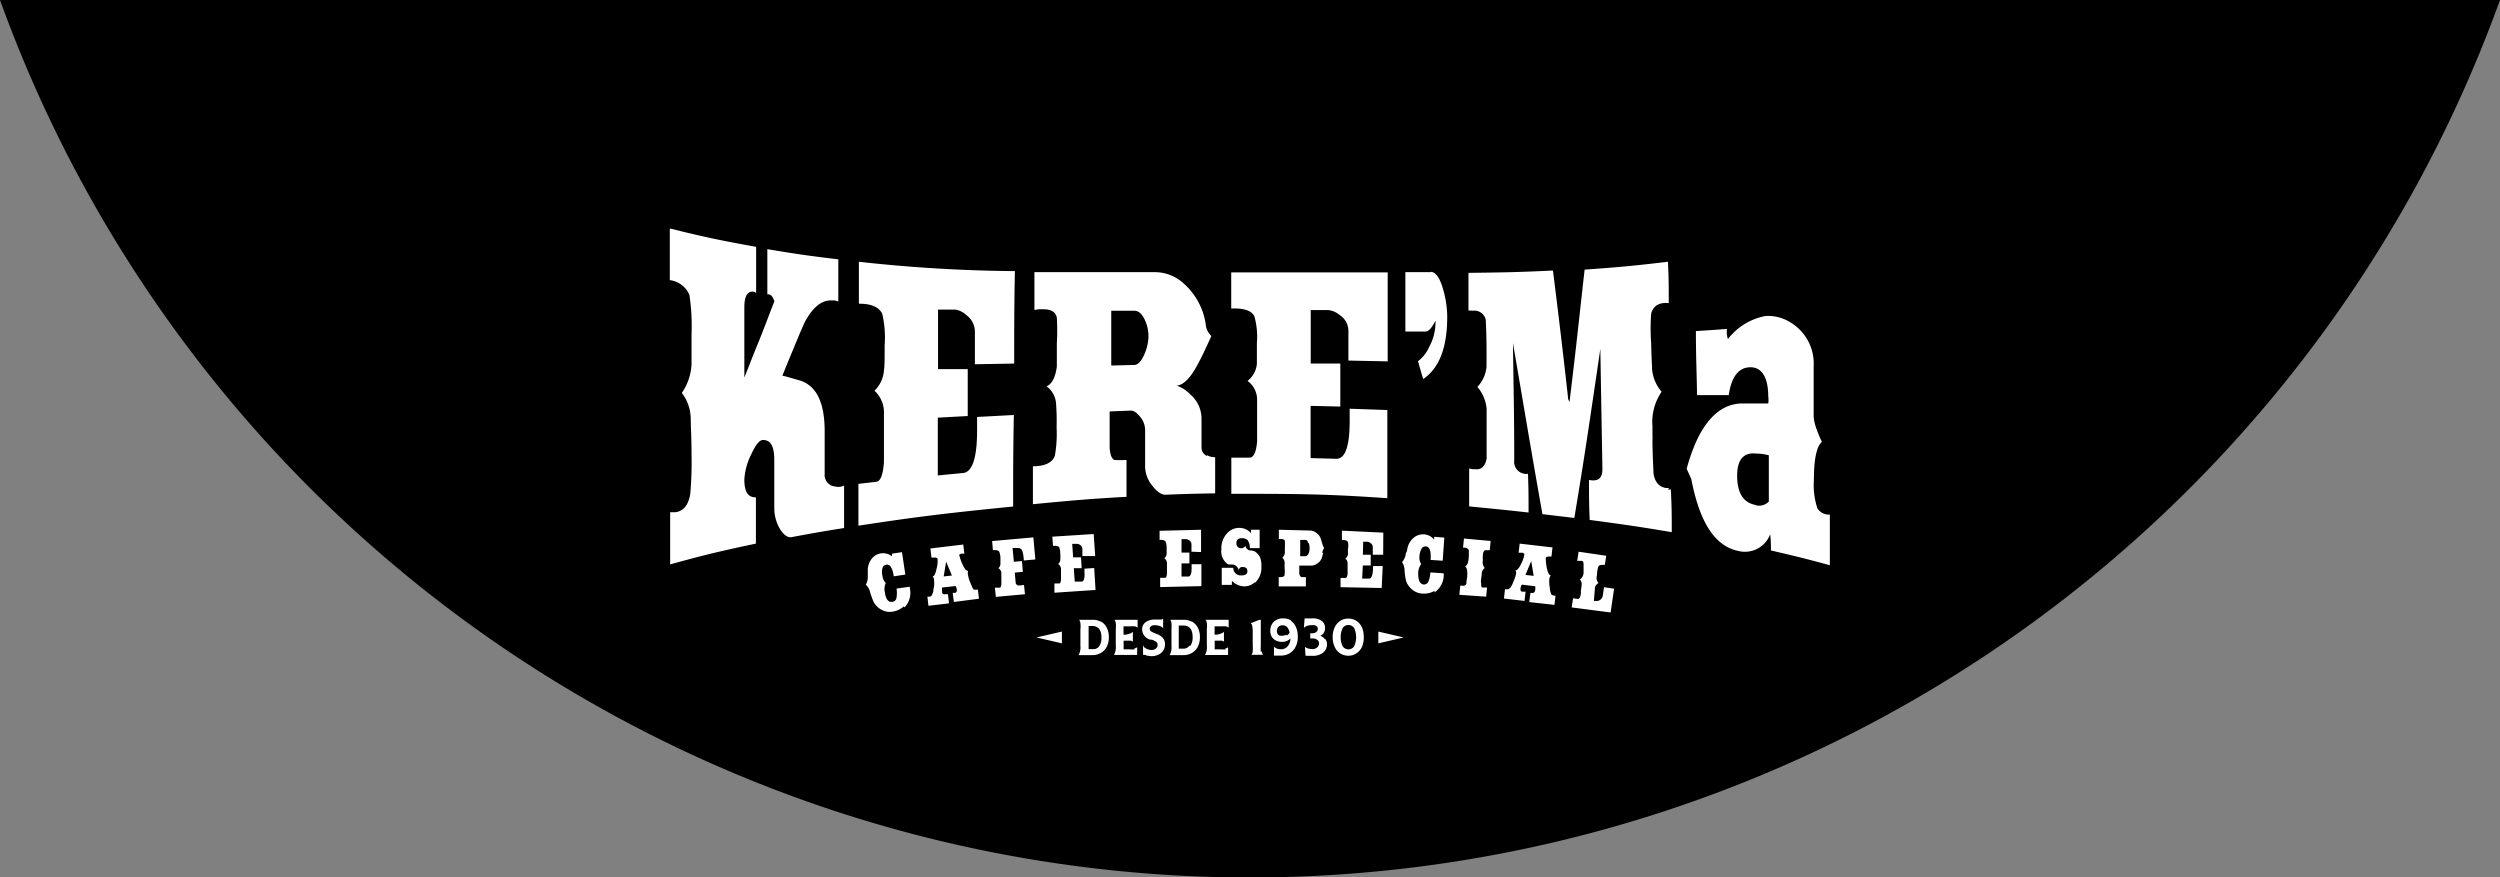 <svg xmlns="http://www.w3.org/2000/svg" viewBox="0 0 216.33 75.93"><rect x="0" y="0" width="216.33" height="75.93" fill="#808080" stroke="none"/><g data-name="Capa 2"><path d="M0 0a115 115 0 00108.16 75.93A115 115 0 00216.33 0z"/><path d="M95.22 53.76a1.21 1.21 0 01.53.52 1.72 1.72 0 01.2.85 1.75 1.75 0 01-.2.87 1.26 1.26 0 01-.53.52 1.42 1.42 0 01-.7.17h-1.19a1.39 1.39 0 00.16-.81v-1.43a2.11 2.11 0 000-.52.57.57 0 00-.11-.3h1.18a1.36 1.36 0 01.69.17m-.14 2.13a1.23 1.23 0 00.2-.76c0-.67-.27-1-.8-1h-.31v2h.34a.65.65 0 00.59-.26m3 .21a.49.49 0 00.27-.12v.67h-2a1.41 1.41 0 00.15-.81v-1.41a2.11 2.11 0 000-.52.57.57 0 00-.11-.3h2v.68a.53.53 0 00-.25-.11 2.54 2.54 0 00-.41 0h-.56v.72h.17a2.12 2.12 0 00.4-.1.62.62 0 00.24-.15v.86a.39.39 0 00-.31-.09h-.49v.75h.52a3 3 0 00.44 0m.97.48h-.15a.12.12 0 00-.1 0v-.88A.53.53 0 0099 56a1.1 1.1 0 00.28.17.83.83 0 00.36.07.53.53 0 00.39-.13.38.38 0 00.14-.31.31.31 0 00-.12-.26 1.88 1.88 0 00-.38-.19h-.14a.94.94 0 01-.7-.88.77.77 0 01.3-.63 1.4 1.4 0 01.86-.23h.51a.12.12 0 00.1-.06h.05v.82a.55.55 0 00-.27-.19 1.26 1.26 0 00-.43-.08.54.54 0 00-.35.09.25.25 0 00-.11.22.27.27 0 00.12.23 2.81 2.81 0 00.41.19c.53.18.79.49.79.92a1 1 0 01-.15.54 1 1 0 01-.42.36 1.32 1.32 0 01-.6.13 2 2 0 01-.5-.08m3.96-2.94a1.26 1.26 0 01.53.52 1.72 1.72 0 01.2.85 1.75 1.75 0 01-.2.87 1.32 1.32 0 01-.53.52 1.42 1.42 0 01-.7.17h-1.19a1.39 1.39 0 00.16-.81v-1.43a3.94 3.94 0 000-.52.49.49 0 00-.12-.3h1.18a1.4 1.4 0 01.7.17m-.13 2.09a1.23 1.23 0 00.2-.76c0-.67-.27-1-.8-1h-.4v2h.34a.65.65 0 00.59-.26m3.07.25a.49.49 0 00.27-.11v.67h-2a1.31 1.31 0 00.16-.81v-1.42a2.11 2.11 0 000-.52.57.57 0 00-.11-.3h2v.68a.53.53 0 00-.25-.11 2.54 2.54 0 00-.41 0h-.56v.72h.17a2.12 2.12 0 00.4-.1.62.62 0 00.24-.15v.86a.39.39 0 00-.31-.09h-.49v.75h.52a3.09 3.09 0 00.45 0m3.09.16a.71.71 0 00.12.31h-1a.54.54 0 00.11-.3 2.64 2.64 0 000-.51v-1.18c0-.44-.06-.69-.18-.74l.74-.29h.14v2.25a3.89 3.89 0 000 .51m2.57-2.7a1.22 1.22 0 01.46.54 1.91 1.91 0 01.17.86 1.8 1.8 0 01-.19.87 1.39 1.39 0 01-.53.57 1.49 1.49 0 01-.72.19h-.62v-.78a.66.66 0 00.22.16 1 1 0 00.37.07.74.74 0 00.6-.26 1.12 1.12 0 00.24-.67 1 1 0 01-.74.29 1.07 1.07 0 01-.55-.13.88.88 0 01-.35-.34 1 1 0 01-.11-.48 1.12 1.12 0 01.11-.51.91.91 0 01.37-.41 1.14 1.14 0 01.65-.16 1.24 1.24 0 01.67.18m-.38 1.31a.72.72 0 00.25-.24 1 1 0 00-.19-.47.5.5 0 00-.4-.18.49.49 0 00-.38.14.52.52 0 00-.13.36.46.46 0 00.14.34.48.48 0 00.37.05.63.63 0 00.33-.09m3.35.39a.73.73 0 01.15.46 1 1 0 01-.14.49.94.94 0 01-.42.36 1.47 1.47 0 01-.69.14h-.51a.12.12 0 00-.1 0l-.05-.79a.48.48 0 00.27.15 1.61 1.61 0 00.44.06.61.61 0 00.37-.17.47.47 0 00.14-.32.37.37 0 00-.15-.31.61.61 0 00-.39-.12h-.22v-.45h.18a.53.53 0 00.34-.11.33.33 0 00.13-.28.27.27 0 00-.11-.23.54.54 0 00-.33-.09 1.63 1.63 0 00-.45.06.41.41 0 00-.26.15h-.05l.06-.79a.13.13 0 00.1 0h.55a1.31 1.31 0 01.85.23.75.75 0 01.27.62.77.77 0 01-.11.4.83.83 0 01-.3.26.81.81 0 01.37.26m3.22.72a1.31 1.31 0 01-.49.55 1.22 1.22 0 01-.68.19 1.3 1.3 0 01-.7-.2 1.27 1.27 0 01-.47-.55 1.94 1.94 0 01-.18-.86 1.91 1.91 0 01.18-.86 1.36 1.36 0 01.48-.55 1.23 1.23 0 01.69-.19 1.27 1.27 0 01.7.19 1.39 1.39 0 01.48.56 2.08 2.08 0 01.16.85 1.93 1.93 0 01-.17.87m-.66-.08a1.9 1.9 0 000-1.57.6.6 0 00-1 0 1.9 1.9 0 000 1.57.6.6 0 001 0m-25.29-1.27l-2.2.51 2.2.51v-1.02zm27.38 1.02l2.19-.51-2.19-.51v1.02zm-41.06-3.2a1.84 1.84 0 01-1 .46 1.51 1.51 0 01-.47 0 1.68 1.68 0 01-1.13-.82 6.91 6.91 0 01-.32-.87 1.19 1.19 0 00-.37-.64 1.28 1.28 0 00.17-.67v-.65a1.61 1.61 0 01.4-1 1.24 1.24 0 011.69-.14 1.41 1.41 0 000-.23l.87-.13.29 1.94-1 .15q-.17-1.12-.66-1a.37.37 0 00-.32.3 1.38 1.38 0 000 .65 1 1 0 00.29.63 1.18 1.18 0 00-.08.8c.08.61.3.88.64.83a.41.41 0 00.37-.37 2.54 2.54 0 000-.78l1.15-.16v.13a1.81 1.81 0 01-.46 1.66m4.27-.47l-.1-.79h.23a.26.26 0 00.12-.3.84.84 0 00-.1-.29l-1.17.13a1.13 1.13 0 000 .34q0 .27.24.24h.27l.09.79-1.78.21-.09-.79h.2c.11 0 .2-.11.26-.3a1.42 1.42 0 00.06-.21c0-.09 0-.2.05-.33a2.42 2.42 0 000-.64.42.42 0 00-.12-.27c.15 0 .27-.28.35-.7a2.48 2.48 0 00.08-.84.24.24 0 00-.19-.09h-.34l-.09-.79 2.84-.34.1.79h-.22A.41.41 0 0083 48a4.17 4.17 0 00.3.86c.17.37.33.55.47.54a.77.77 0 000 .39 2.84 2.84 0 00.21.67c.14.35.23.53.29.56a1.44 1.44 0 00.35 0l.09.79zm-.67-3.49l-.21 1.28.71-.08zm6.72-.1a2.94 2.94 0 00-.11-.77.39.39 0 00-.43-.31h-.43l.11 1.19.7-.06.08.93-.7.07.08.89a.26.26 0 00.1.16.27.27 0 00.16.07l.46-.05.08.8-2.52.23-.08-.8h.42c.09 0 .14-.14.14-.37v-.92a.5.5 0 00-.26-.39.52.52 0 00.18-.39v-.46a1.57 1.57 0 00-.11-.59q-.12-.16-.54-.12l-.07-.79 3.57-.32.17 1.91zm5.07-.38v-.65a.42.42 0 00-.22-.33.47.47 0 00-.26-.08h-.4l.08 1.17h.68l.06.94h-.68l.08 1.16h.58c.21 0 .3-.29.26-.85v-.27l.84-.06.12 1.9-3.56.24v-.8h.42c.09 0 .14-.13.15-.37v-.92a.53.53 0 00-.25-.4.49.49 0 00.19-.38 2.89 2.89 0 000-.46 1.76 1.76 0 00-.09-.59c-.08-.12-.26-.16-.54-.13l-.06-.8 3.58-.23.13 1.91zm9.44-.38v-.66a.39.39 0 00-.21-.33.51.51 0 00-.25-.1h-.4v1.17h.68v.93h-.68v1.14h.58c.21 0 .31-.29.29-.84V49a1.21 1.21 0 000-.18h.85v1.9l-3.57.08V50h.42c.1 0 .15-.13.17-.37v-.91a.54.54 0 00-.23-.41.53.53 0 00.2-.38v-.46a1.61 1.61 0 00-.08-.59c-.06-.12-.24-.18-.53-.16v-.79l3.59-.09v1.93zm5.46 2.66a1.31 1.31 0 01-.9.34 1.55 1.55 0 01-1.06-.48 1 1 0 000 .17 1.1 1.1 0 000 .18h-.88v-1.48h1a.64.64 0 00.7.66c.34 0 .52-.11.52-.35s-.12-.37-.38-.37a.31.31 0 00-.37.26.82.82 0 00-.27-.4 1 1 0 00-.32-.09.5.5 0 01-.19 0 .33.33 0 01-.13 0 1.33 1.33 0 01-.59-1.31 1.87 1.87 0 01.56-1.45 1.36 1.36 0 011-.4 1.32 1.32 0 011 .45 1.16 1.16 0 000-.29h.75v1.59h-.85a1.11 1.11 0 00-.19-.69.69.69 0 00-.49-.17c-.32 0-.48.14-.48.41a.41.41 0 00.44.46.39.39 0 00.33-.21.53.53 0 00.38.4h.17l.26.08a1.44 1.44 0 01.45.48 1.92 1.92 0 01.13.83 1.76 1.76 0 01-.53 1.39m5.88-2.6a3.32 3.32 0 01-.15.55 1 1 0 01-.38.41.82.82 0 01-.45.17h-1.09v.62a.39.39 0 00.06.25.22.22 0 00.14.13h.37v.8h-2.35v-.8c.28 0 .45 0 .51-.18a2.75 2.75 0 000-.59v-.51a.57.57 0 00-.2-.4.66.66 0 00.22-.42v-.46a4.36 4.36 0 000-.55c0-.12-.13-.18-.31-.19h-.21v-.8l2.76.07a.9.9 0 01.48.2 1 1 0 01.37.45l.16.52c.07.23.13.33.17.32a1 1 0 00-.19.46m-1.2-.86c-.06-.19-.14-.28-.22-.28h-.48v1.41h.45c.1 0 .19-.07.27-.22a1.14 1.14 0 00.09-.46 1.24 1.24 0 00-.07-.45m5.54 1v-.66a.39.39 0 00-.19-.34.44.44 0 00-.24-.12h-.4l-.03 1.12h.68v.93h-.68l-.06 1.14h.59c.21 0 .32-.26.35-.82v-.08a1 1 0 000-.19h.84l-.09 1.9-3.56-.07v-.8h.42c.1 0 .16-.11.19-.34v-.92a.53.53 0 00-.2-.42.53.53 0 00.23-.37v-.46a1.42 1.42 0 000-.59c-.06-.13-.23-.19-.52-.19v-.8l3.58.17-.01 1.91zm5.36 3.12a1.85 1.85 0 01-1.09.24 1.38 1.38 0 01-.46-.1 1.65 1.65 0 01-.93-1 5.22 5.22 0 01-.13-.91 1.26 1.26 0 00-.22-.7 1.43 1.43 0 00.31-.62c0-.06 0-.14.07-.25s.06-.23.1-.39a1.67 1.67 0 01.62-.93 1.3 1.3 0 01.84-.22 1.26 1.26 0 01.84.45 1.43 1.43 0 000-.24l.88.07-.14 2-1.05-.07c.06-.76-.08-1.15-.41-1.17a.39.39 0 00-.38.22 1.47 1.47 0 00-.17.64 1 1 0 00.15.67 1.32 1.32 0 00-.26.77c0 .61.11.92.46 1a.44.44 0 00.44-.29 2.43 2.43 0 00.15-.76l1.16.08v.13a1.83 1.83 0 01-.81 1.53m2.16.2l.08-.79h.18a.29.29 0 00.35-.18s0-.23.07-.56a4.71 4.71 0 000-.52.62.62 0 00-.17-.41.6.6 0 00.25-.39 3.86 3.86 0 00.06-.48v-.52c0-.05-.13-.21-.31-.23h-.19l.08-.79 2.31.21-.08.8h-.37c-.12 0-.2.14-.23.45v.11a.61.61 0 000 .14v.22a.72.72 0 00.17.62.64.64 0 00-.26.42s0 .18-.05.49 0 .41 0 .44c0 .22 0 .33.13.34h.38l-.08.79zm6.05.63l.1-.79h.23a.27.27 0 00.18-.27.67.67 0 000-.31l-1.16-.14a1 1 0 00-.11.32c0 .18 0 .28.18.29h.26l-.09.8-1.78-.21.09-.8h.2c.11 0 .22-.06.33-.23l.1-.19.13-.31a3.61 3.61 0 00.2-.61.46.46 0 00-.06-.29c.15 0 .33-.21.51-.6a2.49 2.49 0 00.27-.8c-.06-.08-.11-.13-.17-.13h-.33l.09-.79 2.84.33-.09.79H134a.36.36 0 00-.24.09 4.5 4.5 0 00.09.9c.08.4.19.61.34.64a.67.67 0 00-.13.37 3 3 0 00.05.71 1.43 1.43 0 00.15.6 1 1 0 00.34.08l-.09.79zm.17-3.55l-.5 1.2.71.08zm3.5 4.01l.12-.79.42.06c.12 0 .21-.14.26-.48v-.26a4.35 4.35 0 00.06-.47.55.55 0 00-.15-.47.75.75 0 00.32-.57 1.23 1.23 0 000-.13V49c0-.29 0-.44-.16-.47h-.39l.12-.79 2.39.35-.12.79h-.19q-.28 0-.36.12a2.31 2.31 0 00-.12.56c0 .23-.05.38-.05.45a.69.69 0 00.17.44s-.09.05-.18.15a.44.44 0 00-.12.22l-.1 1.18h.16a.55.55 0 00.37-.08.61.61 0 00.25-.42l.1-.69.87.13-.3 2.06zM72.14 42.08a1 1 0 01-.78-1.08v-3.69c0-2.52-.74-4-2.23-4.41l-.84-.24c-.24-.07-.43-.12-.59-.15.61-1.51 1.08-2.63 1.4-3.4s.52-1.21.59-1.33C70.4 26.5 71.17 25.94 72 26a1.32 1.32 0 01.26 0l.28.09v-3.65c-2.46-.29-3.69-.47-6.14-.88v3.92c.25-.07.45.13.61.59-.54 1.37-1 2.63-1.46 3.74s-.81 2.06-1.14 2.86v-6.1c0-1 .31-1.39.8-1.33a.54.54 0 01.22.12v-4c-3-.54-4.5-.85-7.47-1.59v4.47a2.12 2.12 0 011.7 1.29 18.79 18.79 0 01.18 3.47v2.51A4.77 4.77 0 0159 34a3.71 3.71 0 01.77 2.31c0 .52.07 1.53.07 3a31 31 0 01-.11 3.43c-.15.92-.55 1.45-1.23 1.58h-.23a1.31 1.31 0 01-.28 0v4.52c2.95-.82 4.44-1.17 7.42-1.8v-4c-.68 0-1-.46-1-1.54a5.47 5.47 0 01.59-2.17c.37-.82.7-1.23 1-1.26.7 0 1 .54 1 1.76v4.09a3.56 3.56 0 00.49 1.85c.33.53.69.77 1 .71 1.82-.34 2.73-.5 4.55-.79v-3.67a1.19 1.19 0 01-.85.06m2.16-15.8c1.09 0 1.75.32 2 .9a9.19 9.19 0 01.2 2.72c0 1.13 0 1.85-.06 2.14a2.71 2.71 0 01-.82 1.77 2.53 2.53 0 01.82 1.92v4.26c-.08 1.1-.3 1.66-.66 1.7l-1.55.18v3.62c5.33-.82 8-1.12 13.39-1.66 0-3.13 0-4.73.06-7.92l-3.18.17v1.17c0 2.39-.42 3.6-1.21 3.68l-2.19.21v-5l2.59-.14v-4.06h-2.57v-5.15h1.49a1.74 1.74 0 01.94.46 1.78 1.78 0 01.76 1.46v2.81l3.4-.06c0-3.22 0-4.83.06-8a130.21 130.21 0 01-13.5-.81v3.58m30.13 13.23a.79.79 0 01-.48-.73v-2.51a2.75 2.75 0 00-.94-2.06 3 3 0 00-1.2-.79c.6-.06 1.21-.69 1.83-1.88.19-.35.38-.72.57-1.13s.39-.83.59-1.28a1.71 1.71 0 01-.46-.81 5.83 5.83 0 00-1.91-3.72 3.72 3.72 0 00-2.45-1H89.51v3.27l.4-.06h.37c.68 0 1.07.24 1.17.73a19.66 19.66 0 010 2.25v2c-.13.92-.42 1.49-.89 1.69a2 2 0 01.82 1.45 21 21 0 01.05 2.12 10.86 10.86 0 01-.15 2.43c-.21.6-.84.91-1.9.92v3.28c3.23-.31 4.85-.46 8.1-.64V39.8a8.15 8.15 0 01-1.07 0c-.27-.17-.4-.62-.39-1.37V35.6l1.85-.07c.23 0 .5.17.79.54a1.78 1.78 0 01.43 1.14v3.17a2.62 2.62 0 00.6 1.62c.42.55.81.82 1.16.81 1.72-.07 2.58-.09 4.3-.12v-3.14a.34.34 0 01-.18 0 1.06 1.06 0 01-.53-.17M99 30.71c-.25.56-.53.86-.84.87l-2 .05v-4.74h2c.34 0 .62.23.86.7a3.38 3.38 0 01.36 1.56 4.06 4.06 0 01-.38 1.56m17.79 4.64v1.08c0 2.21-.39 3.3-1.18 3.27l-2.2-.06v-4.52l2.57.06v-3.72h-2.56v-4.63h1.49a1.82 1.82 0 011 .42 1.64 1.64 0 01.77 1.34v2.61l3.4.07v-7.7h-13.54v3.13c1.08-.05 1.75.17 2 .66a6.54 6.54 0 01.22 2.32v1.81a2.1 2.1 0 01-.81 1.47 2 2 0 01.83 1.62v3.62c-.08.94-.3 1.4-.66 1.4h-1.57v3.13c5.4 0 8.1 0 13.5.38v-7.63l-3.18-.11m6.99-11.82h-2.25v5.14h1.75c.25 0 .53-.3.85-.93a.7.7 0 010 .27 4.29 4.29 0 01-.51 1.93 3.17 3.17 0 01-1 1.3l.45 1.54q2.11-1.41 2.08-5.49a8.84 8.84 0 00-.35-2.26c-.28-1-.65-1.53-1.1-1.53m20.65 18.71h-.24c-.6-.07-1-.5-1.11-1.28 0-.24-.06-1.08-.09-2.56v-.31a3.67 3.67 0 000-.46v-.72a4.65 4.65 0 01.79-3 3.49 3.49 0 01-.82-1.92c0-.3-.06-1.06-.08-2.26a17.17 17.17 0 010-2.58c.17-.66.68-1 1.52-.91 0-1.48 0-2.2-.07-3.58-2.91.35-4.34.48-7.21.68-.29 2.58-.54 4.9-.76 6.83s-.41 3.48-.55 4.64l-.06-.15-.05-.1c-.33-3-.78-6.87-1.32-11.14-2.91.14-4.36.17-7.31.2v3.27a1.51 1.51 0 01.26 0h.24a1 1 0 011 .82c0 .21.05.92.06 2.15s0 1.81 0 1.89a2.89 2.89 0 01-.79 1.74 3.37 3.37 0 01.8 1.88v4.32c-.12.67-.47 1-1 .92h-.24l-.27-.06v3.28c2.06.2 3.09.3 5.14.53 0-1.32 0-2-.05-3.35a1.05 1.05 0 01-1.19-1.18c0-4-.06-6.09-.11-10.13 1 5.83 1.52 9 2.55 14.8l2.76.33c.91-5.45 1.36-8.59 2.25-14.63.07 4.14.11 6.31.18 10.41 0 .79-.38 1.09-1.16.93 0 1.41 0 2.1.06 3.46 2.84.38 4.26.58 7.1 1.06 0-1.43 0-2.18-.08-3.7a.7.7 0 01-.25 0M157.27 44a6.29 6.29 0 01-.31-2.46c0-1.77.22-2.88.69-3.31a9.39 9.39 0 01-.42-1 4.22 4.22 0 01-.29-1.15V31.7a4.15 4.15 0 00-1.88-3.72 3.7 3.7 0 00-2.26-.64 5.34 5.34 0 00-3.28 2 1.87 1.87 0 01-.08-.88c-1.08.09-1.62.12-2.69.19 0 2.18.06 3.3.1 5.54h2.74c.23-1.57.84-2.38 1.83-2.41s1.58.8 1.59 2.5a2.23 2.23 0 010 .63h-2.2c-2.26 0-3.87 2-4.86 5.66.23.49.36.79.41.92.73 3.8 2.08 5.75 4 6.17a2.34 2.34 0 002.82-1.43 10.85 10.85 0 01.06 1.4c2 .47 3.06.72 5.1 1.28v-4.38a1.19 1.19 0 01-1.07-.53m-5.33-.3c-1.06-.18-1.6-1-1.62-2.45s.53-2.13 1.65-2a4 4 0 011.09.15v4a1.16 1.16 0 01-1.16.31" fill="#fff"/></g></svg>